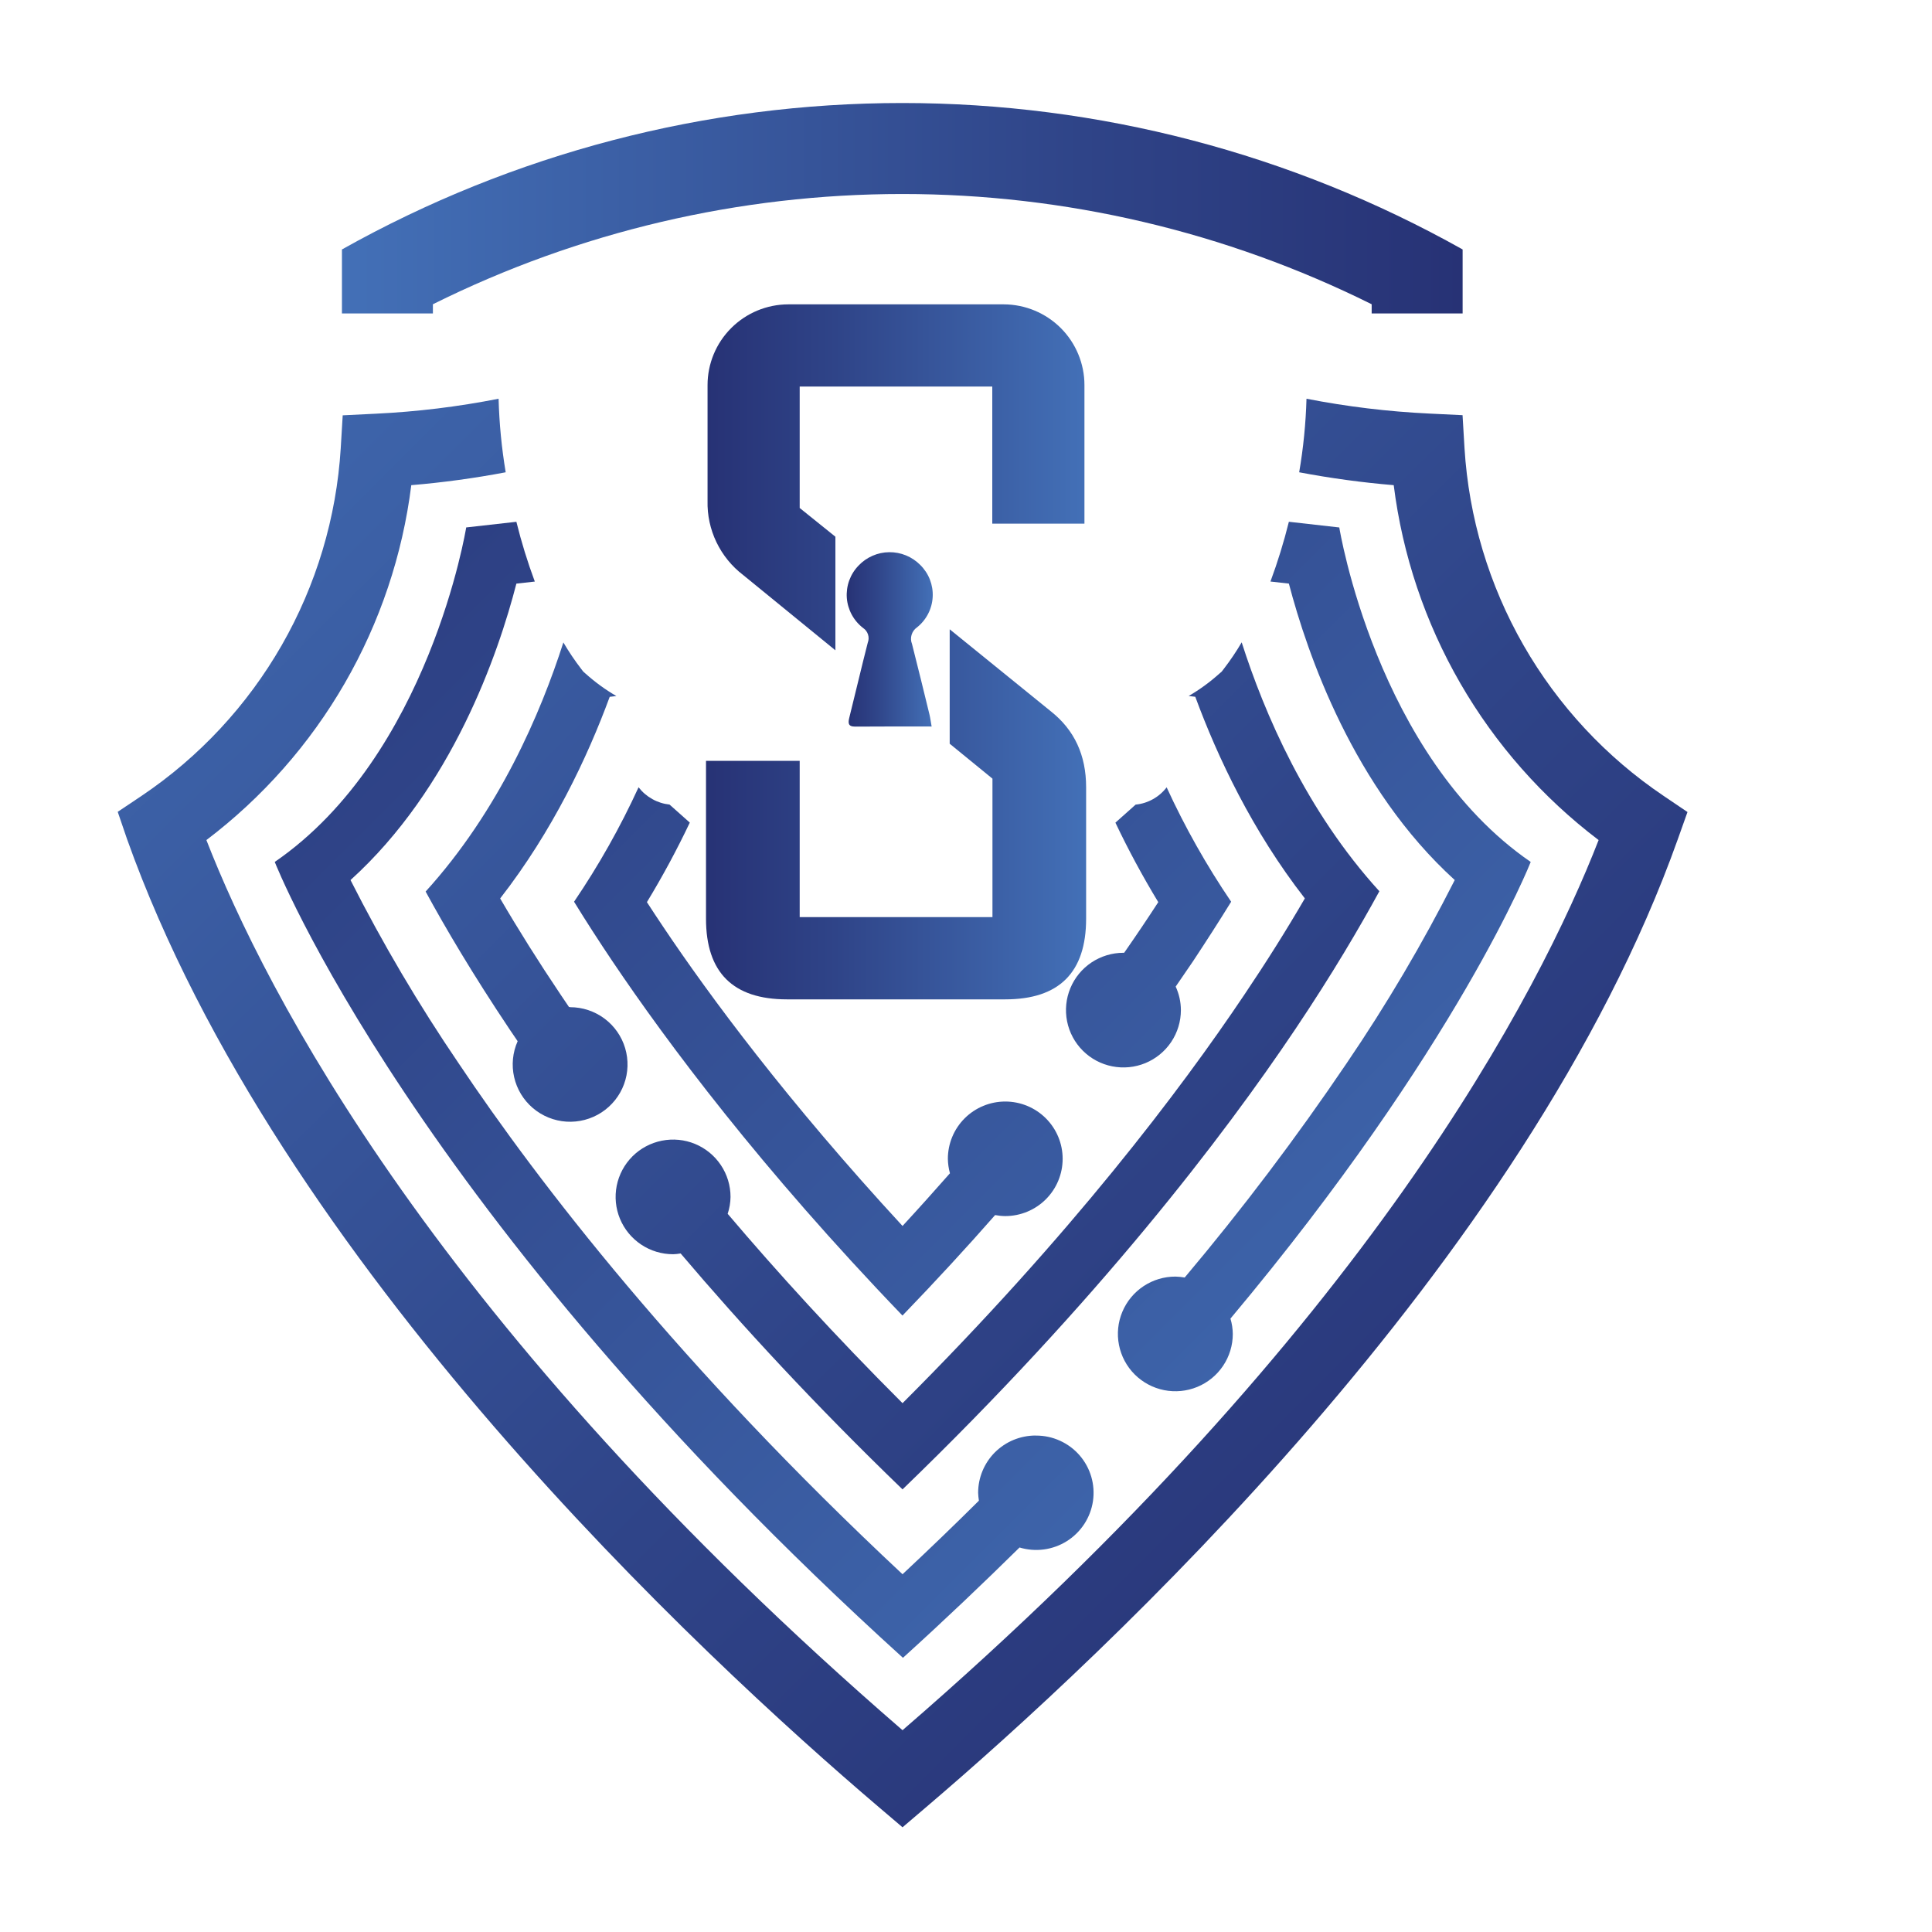 <svg width="75" height="75" viewBox="0 0 75 75" fill="none" xmlns="http://www.w3.org/2000/svg">
<g clip-path="url(#clip0_901_734)" filter="url(#filter0_d_901_734)">
<path d="M64.584 26.898C62.344 25.389 60.483 23.387 59.142 21.047C57.801 18.706 57.018 16.09 56.852 13.399L56.776 12.117L55.49 12.055C53.888 11.979 52.293 11.786 50.718 11.479C50.691 12.436 50.596 13.39 50.434 14.334C51.648 14.564 52.873 14.731 54.104 14.834C54.444 17.543 55.322 20.157 56.688 22.523C58.054 24.889 59.88 26.959 62.058 28.611C59.792 34.433 53.115 47.537 35.036 63.166C16.971 47.537 10.278 34.433 8.012 28.611C10.191 26.959 12.017 24.89 13.383 22.524C14.748 20.158 15.627 17.543 15.966 14.834C17.195 14.731 18.418 14.564 19.631 14.334C19.473 13.39 19.381 12.435 19.355 11.479C17.782 11.789 16.189 11.983 14.588 12.06L13.304 12.123L13.227 13.404C13.061 16.094 12.277 18.709 10.936 21.049C9.595 23.388 7.734 25.389 5.495 26.896L4.57 27.515L4.93 28.568C10.804 45.067 27.288 60.335 34.104 66.142L35.036 66.935L35.966 66.142C42.781 60.335 59.266 45.067 65.136 28.568L65.508 27.523L64.584 26.898Z" fill="url(#paint0_linear_901_734)"/>
<path d="M47.793 31.005C46.837 29.596 45.999 28.111 45.289 26.564C45.145 26.753 44.964 26.909 44.757 27.024C44.55 27.14 44.321 27.212 44.085 27.235L43.3 27.935C43.801 28.991 44.357 30.021 44.964 31.021C44.758 31.337 44.548 31.656 44.332 31.977C44.116 32.298 43.887 32.632 43.64 32.987H43.611C43.17 32.987 42.739 33.118 42.372 33.362C42.005 33.607 41.719 33.955 41.551 34.361C41.382 34.768 41.338 35.215 41.424 35.647C41.51 36.079 41.722 36.475 42.034 36.786C42.346 37.098 42.743 37.31 43.176 37.395C43.609 37.481 44.057 37.437 44.465 37.269C44.872 37.1 45.221 36.815 45.466 36.449C45.711 36.083 45.842 35.653 45.842 35.213C45.841 34.897 45.772 34.586 45.64 34.299C45.879 33.953 46.108 33.619 46.319 33.307C46.834 32.527 47.33 31.758 47.793 31.005Z" fill="url(#paint1_linear_901_734)"/>
<path d="M39.025 38.761C38.434 38.761 37.867 38.995 37.449 39.412C37.031 39.829 36.796 40.395 36.796 40.984C36.799 41.174 36.826 41.363 36.877 41.546C36.292 42.21 35.682 42.892 35.036 43.592C30.565 38.746 27.547 34.668 25.744 31.977C25.53 31.658 25.319 31.339 25.113 31.021C25.721 30.021 26.276 28.99 26.778 27.933L25.991 27.233C25.756 27.208 25.528 27.136 25.322 27.02C25.115 26.905 24.934 26.749 24.789 26.562C24.079 28.11 23.242 29.596 22.285 31.005C22.748 31.758 23.244 32.527 23.766 33.303C25.913 36.492 29.542 41.359 35.034 47.07C36.337 45.719 37.538 44.414 38.63 43.169C38.759 43.193 38.891 43.207 39.023 43.208C39.614 43.208 40.181 42.974 40.599 42.557C41.017 42.14 41.252 41.574 41.252 40.984C41.252 40.395 41.017 39.829 40.599 39.412C40.181 38.995 39.614 38.761 39.023 38.761H39.025Z" fill="url(#paint2_linear_901_734)"/>
<path d="M48.202 20.936C47.993 21.293 47.761 21.637 47.508 21.965L47.429 22.069L47.331 22.154C46.966 22.482 46.568 22.772 46.144 23.018L46.401 23.049C47.269 25.401 48.615 28.256 50.654 30.876C49.951 32.088 49.161 33.344 48.299 34.624C45.829 38.306 41.577 43.936 35.036 50.471C32.414 47.852 30.168 45.382 28.248 43.12C28.319 42.909 28.356 42.688 28.359 42.465C28.36 42.025 28.229 41.595 27.984 41.229C27.739 40.862 27.391 40.577 26.984 40.408C26.576 40.239 26.128 40.195 25.695 40.281C25.262 40.367 24.864 40.578 24.552 40.889C24.24 41.201 24.028 41.597 23.941 42.029C23.855 42.461 23.899 42.908 24.068 43.315C24.237 43.722 24.523 44.069 24.89 44.314C25.256 44.559 25.688 44.689 26.129 44.689C26.227 44.686 26.325 44.676 26.422 44.659C28.787 47.447 31.634 50.534 35.036 53.818C42.627 46.492 47.489 40.117 50.284 35.952C51.731 33.796 52.788 31.988 53.547 30.598C50.706 27.48 49.084 23.693 48.202 20.936Z" fill="url(#paint3_linear_901_734)"/>
<path d="M22.129 35.092H22.088C21.98 34.935 21.873 34.778 21.773 34.626C20.909 33.341 20.12 32.085 19.416 30.878C21.455 28.258 22.803 25.401 23.669 23.051L23.927 23.02C23.502 22.773 23.105 22.484 22.739 22.157L22.642 22.071L22.562 21.967C22.31 21.64 22.079 21.296 21.87 20.939C20.986 23.695 19.366 27.48 16.523 30.61C17.276 31.995 18.341 33.805 19.786 35.964L20.095 36.419C19.9 36.858 19.852 37.347 19.959 37.815C20.065 38.283 20.32 38.703 20.686 39.015C21.052 39.326 21.509 39.511 21.988 39.542C22.468 39.572 22.945 39.448 23.348 39.186C23.75 38.925 24.058 38.54 24.224 38.09C24.39 37.64 24.405 37.148 24.268 36.688C24.131 36.229 23.849 35.826 23.463 35.539C23.078 35.253 22.61 35.098 22.129 35.099V35.092Z" fill="url(#paint4_linear_901_734)"/>
<path d="M59.422 29.461C53.42 25.333 51.991 16.476 51.991 16.476L50.034 16.255C49.839 17.041 49.6 17.816 49.319 18.575L50.034 18.655C50.749 21.379 52.538 26.588 56.473 30.163C55.227 32.623 53.824 35.001 52.272 37.282C50.325 40.16 48.229 42.934 45.99 45.593C45.872 45.572 45.752 45.56 45.632 45.557C45.191 45.556 44.759 45.685 44.392 45.929C44.024 46.173 43.738 46.52 43.568 46.927C43.398 47.333 43.353 47.781 43.439 48.213C43.524 48.645 43.736 49.042 44.047 49.354C44.359 49.665 44.756 49.878 45.189 49.965C45.621 50.051 46.07 50.008 46.478 49.84C46.886 49.672 47.235 49.387 47.48 49.021C47.726 48.655 47.857 48.225 47.857 47.784C47.855 47.582 47.824 47.382 47.766 47.188C56.602 36.645 59.422 29.461 59.422 29.461Z" fill="url(#paint5_linear_901_734)"/>
<path d="M40.202 51.727C39.909 51.727 39.619 51.785 39.348 51.896C39.077 52.008 38.832 52.172 38.624 52.378C38.417 52.585 38.253 52.83 38.141 53.1C38.029 53.37 37.971 53.659 37.971 53.951C37.975 54.053 37.985 54.155 38.001 54.256C37.057 55.194 36.069 56.146 35.036 57.112C26.393 49.035 20.918 41.928 17.808 37.283C16.256 35.002 14.852 32.624 13.607 30.164C17.55 26.594 19.344 21.38 20.046 18.656L20.761 18.576C20.479 17.817 20.24 17.042 20.046 16.256L18.098 16.475C18.098 16.475 16.667 25.333 10.666 29.46C10.666 29.46 15.992 43.077 35.052 60.356C36.662 58.898 38.162 57.469 39.579 56.073C39.885 56.166 40.208 56.192 40.526 56.149C40.843 56.106 41.148 55.996 41.418 55.825C41.689 55.654 41.919 55.426 42.094 55.158C42.268 54.89 42.382 54.588 42.429 54.272C42.475 53.955 42.453 53.633 42.363 53.326C42.273 53.019 42.118 52.736 41.908 52.494C41.698 52.253 41.438 52.059 41.146 51.928C40.855 51.795 40.538 51.728 40.218 51.729L40.202 51.727Z" fill="url(#paint6_linear_901_734)"/>
<path d="M16.805 8.168V7.811C22.465 4.996 28.703 3.531 35.027 3.531C41.351 3.531 47.588 4.996 53.248 7.811V8.168H56.779V5.684C50.138 1.957 42.646 -0.001 35.027 -0.001C27.407 -0.001 19.916 1.957 13.274 5.684V8.168H16.805Z" fill="url(#paint7_linear_901_734)"/>
<path d="M28.853 18.325L32.43 21.245V16.835L31.044 15.72V11.005H38.52V16.328H42.098V10.949C42.098 10.12 41.768 9.324 41.182 8.737C40.595 8.15 39.799 7.818 38.968 7.815H30.604C29.772 7.816 28.974 8.147 28.386 8.735C27.797 9.322 27.467 10.119 27.467 10.949V15.441C27.453 15.997 27.572 16.548 27.813 17.049C28.054 17.55 28.41 17.988 28.853 18.325Z" fill="url(#paint8_linear_901_734)"/>
<path d="M40.802 23.62L36.867 20.429V24.871L38.527 26.227V31.602H31.044V25.535H27.407V31.663C27.407 33.751 28.454 34.795 30.548 34.795H39.023C41.116 34.795 42.163 33.751 42.163 31.663V26.559C42.163 25.32 41.71 24.341 40.802 23.62Z" fill="url(#paint9_linear_901_734)"/>
<path d="M36.166 24.203C36.13 24.007 36.114 23.869 36.082 23.737C35.859 22.823 35.637 21.91 35.404 20.998C35.358 20.885 35.352 20.759 35.388 20.643C35.423 20.526 35.497 20.424 35.597 20.355C35.778 20.212 35.925 20.032 36.03 19.828C36.135 19.623 36.196 19.399 36.207 19.169C36.219 18.94 36.181 18.711 36.098 18.497C36.014 18.283 35.885 18.089 35.721 17.928C35.564 17.77 35.377 17.645 35.17 17.56C34.964 17.476 34.743 17.433 34.52 17.436C34.296 17.438 34.076 17.485 33.872 17.575C33.667 17.664 33.483 17.793 33.33 17.955C33.169 18.12 33.046 18.317 32.967 18.533C32.889 18.748 32.857 18.979 32.873 19.208C32.89 19.437 32.956 19.66 33.065 19.862C33.175 20.064 33.326 20.241 33.508 20.38C33.598 20.441 33.665 20.53 33.697 20.633C33.73 20.736 33.726 20.847 33.687 20.948C33.439 21.912 33.215 22.882 32.972 23.85C32.92 24.058 32.913 24.207 33.195 24.207C34.159 24.199 35.131 24.203 36.166 24.203Z" fill="url(#paint10_linear_901_734)"/>
</g>
<defs>
<filter id="filter0_d_901_734" x="0" y="0" width="105" height="109" filterUnits="userSpaceOnUse" color-interpolation-filters="sRGB">
<feFlood flood-opacity="0" result="BackgroundImageFix"/>
<feColorMatrix in="SourceAlpha" type="matrix" values="0 0 0 0 0 0 0 0 0 0 0 0 0 0 0 0 0 0 127 0" result="hardAlpha"/>
<feOffset dy="4"/>
<feGaussianBlur stdDeviation="2"/>
<feComposite in2="hardAlpha" operator="out"/>
<feColorMatrix type="matrix" values="0 0 0 0 0 0 0 0 0 0 0 0 0 0 0 0 0 0 0.25 0"/>
<feBlend mode="normal" in2="BackgroundImageFix" result="effect1_dropShadow_901_734"/>
<feBlend mode="normal" in="SourceGraphic" in2="effect1_dropShadow_901_734" result="shape"/>
</filter>
<linearGradient id="paint0_linear_901_734" x1="5.125" y1="-0.782" x2="62.594" y2="56.815" gradientUnits="userSpaceOnUse">
<stop stop-color="#4370B7"/>
<stop offset="0.66" stop-color="#2F4488"/>
<stop offset="1" stop-color="#273275"/>
</linearGradient>
<linearGradient id="paint1_linear_901_734" x1="8.127" y1="-3.778" x2="65.596" y2="53.821" gradientUnits="userSpaceOnUse">
<stop stop-color="#273275"/>
<stop offset="0.34" stop-color="#2F4488"/>
<stop offset="1" stop-color="#4370B7"/>
</linearGradient>
<linearGradient id="paint2_linear_901_734" x1="-0.589" y1="4.918" x2="56.881" y2="62.515" gradientUnits="userSpaceOnUse">
<stop stop-color="#273275"/>
<stop offset="0.34" stop-color="#2F4488"/>
<stop offset="1" stop-color="#4370B7"/>
</linearGradient>
<linearGradient id="paint3_linear_901_734" x1="4.079" y1="0.262" x2="61.548" y2="57.859" gradientUnits="userSpaceOnUse">
<stop stop-color="#4370B7"/>
<stop offset="0.66" stop-color="#2F4488"/>
<stop offset="1" stop-color="#273275"/>
</linearGradient>
<linearGradient id="paint4_linear_901_734" x1="-2.214" y1="6.539" x2="55.255" y2="64.138" gradientUnits="userSpaceOnUse">
<stop stop-color="#4370B7"/>
<stop offset="0.66" stop-color="#2F4488"/>
<stop offset="1" stop-color="#273275"/>
</linearGradient>
<linearGradient id="paint5_linear_901_734" x1="9.686" y1="-5.334" x2="67.157" y2="52.263" gradientUnits="userSpaceOnUse">
<stop stop-color="#273275"/>
<stop offset="0.34" stop-color="#2F4488"/>
<stop offset="1" stop-color="#4370B7"/>
</linearGradient>
<linearGradient id="paint6_linear_901_734" x1="-3.321" y1="7.643" x2="54.15" y2="65.24" gradientUnits="userSpaceOnUse">
<stop stop-color="#273275"/>
<stop offset="0.34" stop-color="#2F4488"/>
<stop offset="1" stop-color="#4370B7"/>
</linearGradient>
<linearGradient id="paint7_linear_901_734" x1="13.274" y1="4.085" x2="56.779" y2="4.085" gradientUnits="userSpaceOnUse">
<stop stop-color="#4370B7"/>
<stop offset="0.66" stop-color="#2F4488"/>
<stop offset="1" stop-color="#273275"/>
</linearGradient>
<linearGradient id="paint8_linear_901_734" x1="27.463" y1="14.531" x2="42.108" y2="14.531" gradientUnits="userSpaceOnUse">
<stop stop-color="#273275"/>
<stop offset="0.34" stop-color="#2F4488"/>
<stop offset="1" stop-color="#4370B7"/>
</linearGradient>
<linearGradient id="paint9_linear_901_734" x1="27.407" y1="27.612" x2="42.163" y2="27.612" gradientUnits="userSpaceOnUse">
<stop stop-color="#273275"/>
<stop offset="0.34" stop-color="#2F4488"/>
<stop offset="1" stop-color="#4370B7"/>
</linearGradient>
<linearGradient id="paint10_linear_901_734" x1="32.866" y1="20.819" x2="36.209" y2="20.819" gradientUnits="userSpaceOnUse">
<stop stop-color="#273275"/>
<stop offset="0.34" stop-color="#2F4488"/>
<stop offset="1" stop-color="#4370B7"/>
</linearGradient>
<clipPath id="clip0_901_734">
<rect width="75" height="75" fill="white" transform="translate(4)"/>
</clipPath>
</defs>
</svg>
